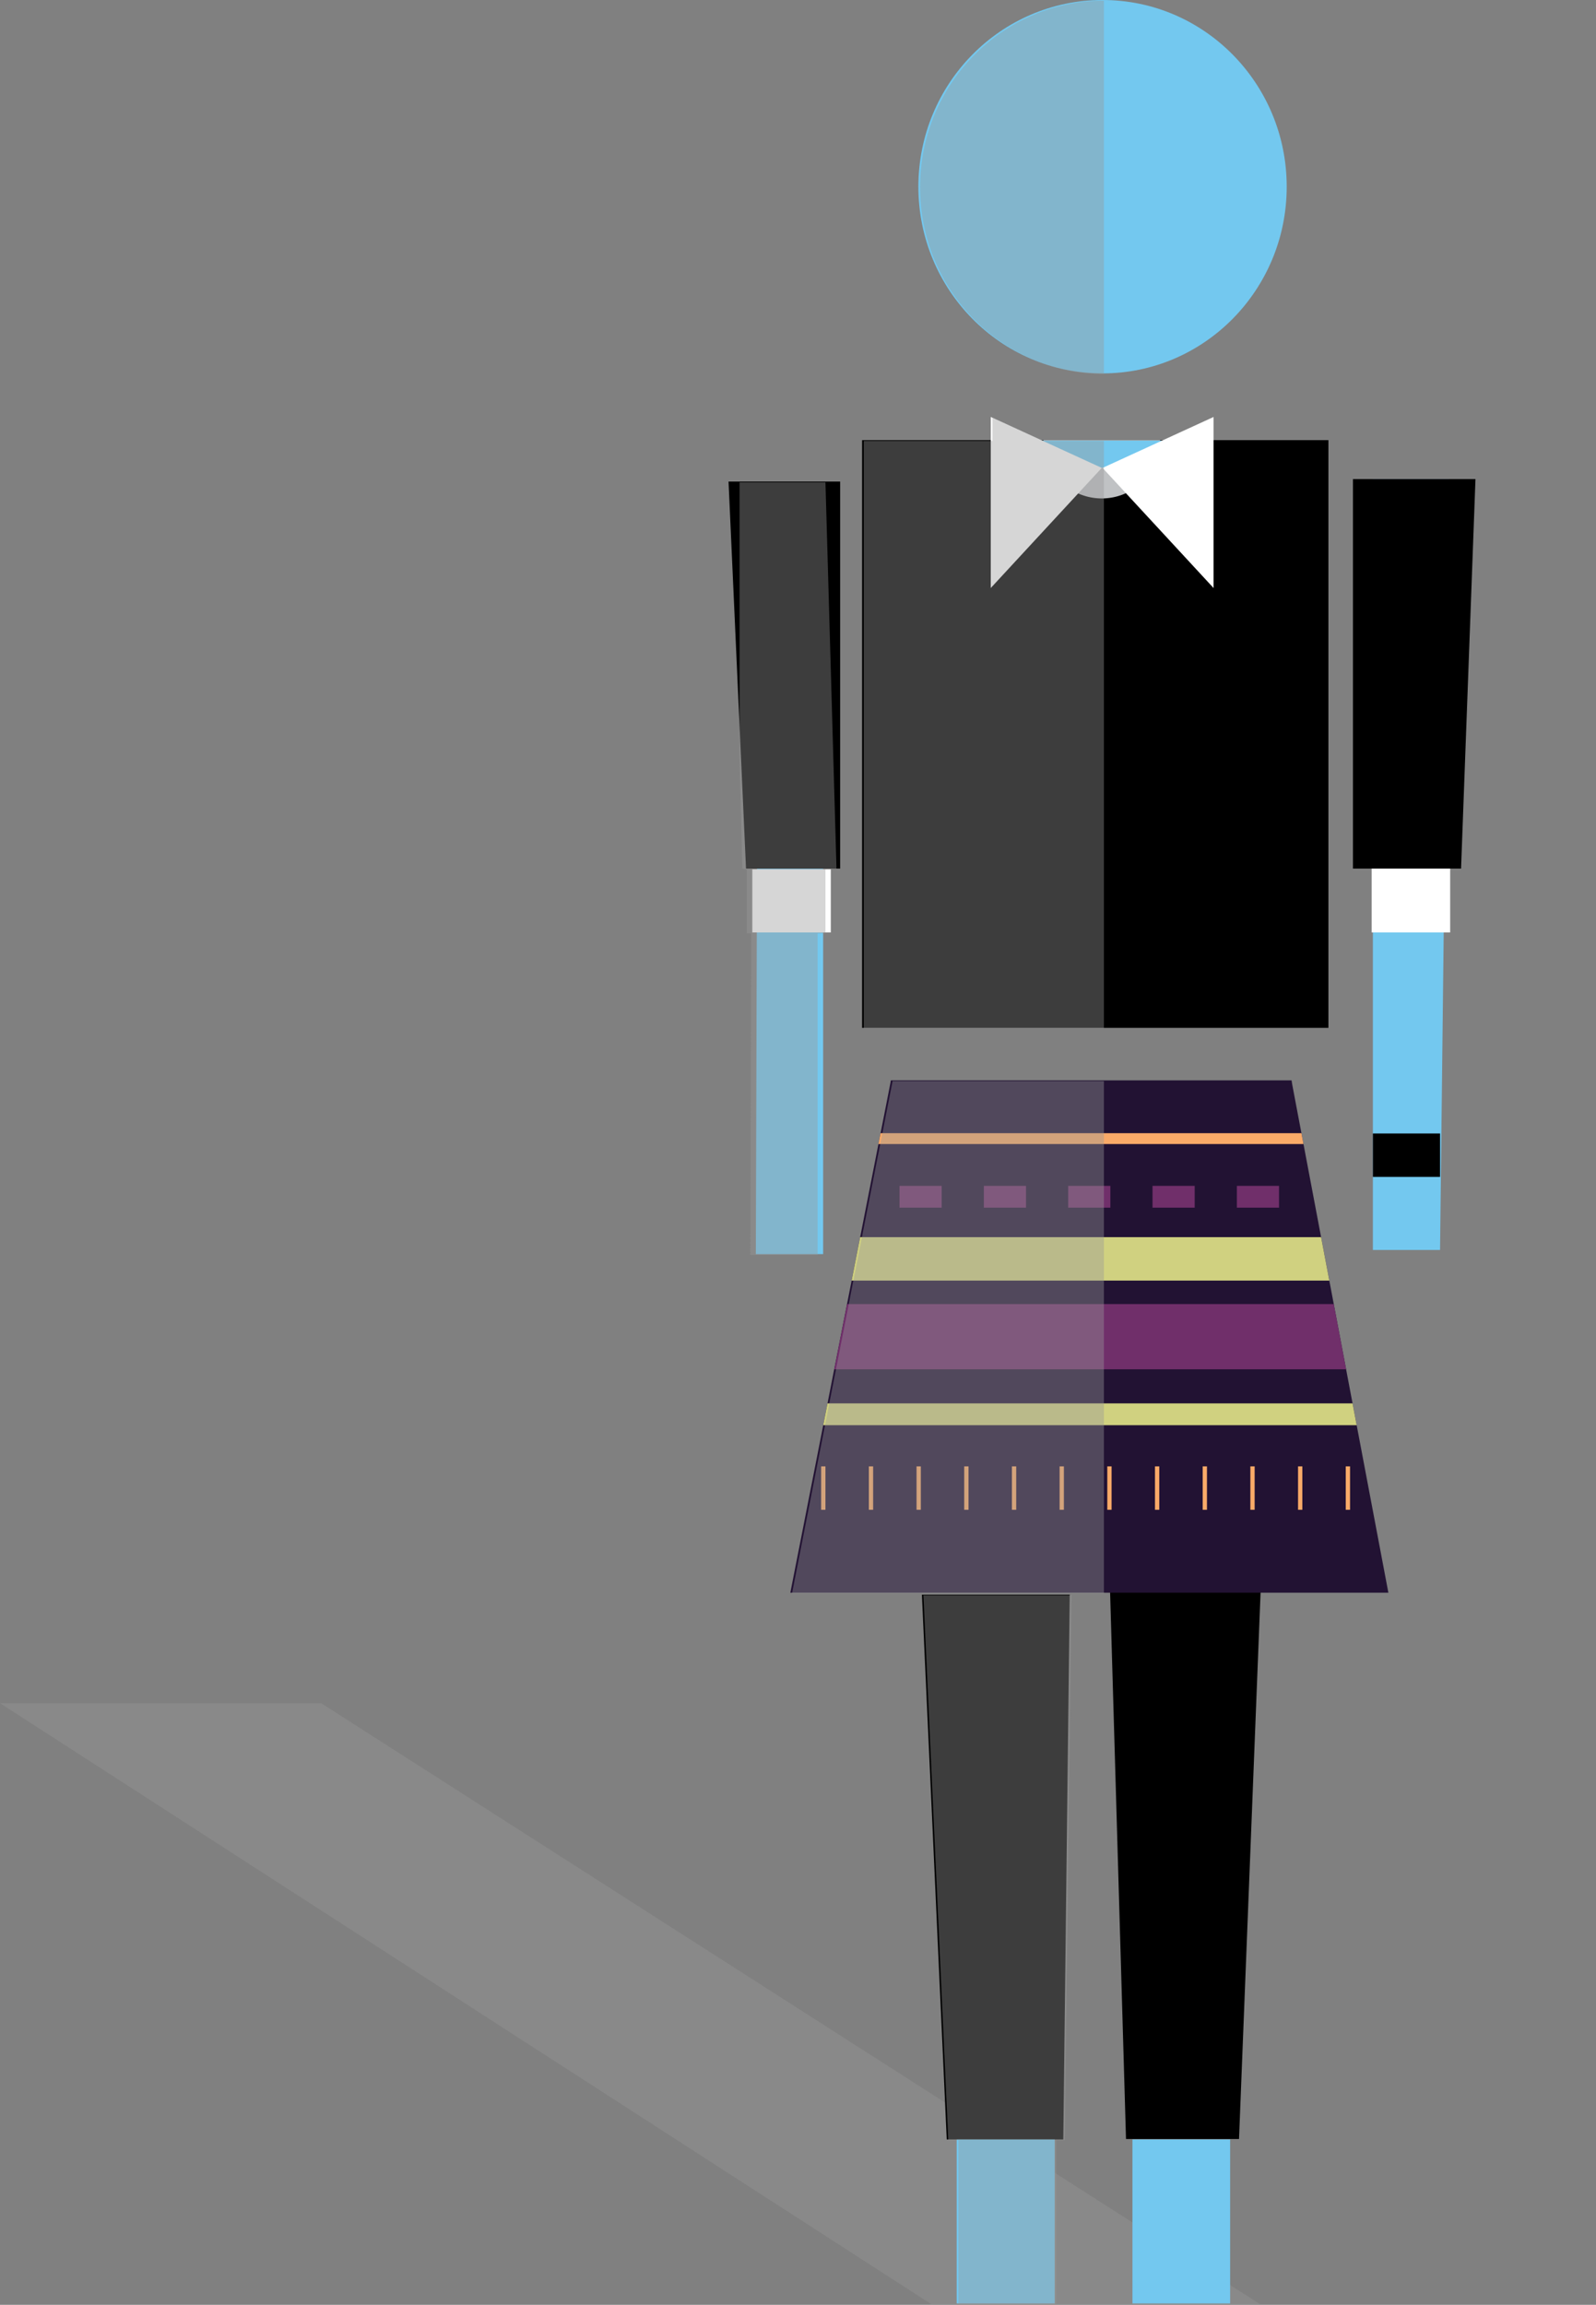 <svg xmlns="http://www.w3.org/2000/svg" xmlns:xlink="http://www.w3.org/1999/xlink" viewBox="0 0 104.08 150.24"><rect x="0" y="0" width="104.08" height="150.24" fill="#808080" stroke="none"/><defs><style>.cls-1,.cls-11,.cls-12,.cls-5{fill:none;}.cls-2{isolation:isolate;}.cls-19,.cls-3{fill:#999;}.cls-3{fill-opacity:0.39;}.cls-18,.cls-3{mix-blend-mode:multiply;}.cls-4{fill:#73c8ef;}.cls-5{stroke:#000;}.cls-10,.cls-11,.cls-12,.cls-13,.cls-14,.cls-15,.cls-16,.cls-5{stroke-miterlimit:10;}.cls-13,.cls-16,.cls-5{stroke-width:2.83px;}.cls-6{fill:#c0c2c4;}.cls-7{fill:#fff;}.cls-8{fill:#221233;}.cls-9{clip-path:url(#clip-path);}.cls-10,.cls-16{fill:#cca492;stroke:#faaa68;}.cls-10{stroke-width:0.71px;}.cls-11,.cls-12,.cls-14{stroke:#702f6a;}.cls-11,.cls-12,.cls-15{stroke-width:1.42px;}.cls-12{stroke-dasharray:2.75 2.75;}.cls-13,.cls-15{fill:#b3b570;stroke:#d0d180;}.cls-14{fill:#702f6a;stroke-width:4.25px;}.cls-16{stroke-dasharray:0.28 2.83;}.cls-17{clip-path:url(#clip-path-2);}.cls-18{opacity:0.4;}</style><clipPath id="clip-path"><polygon class="cls-1" points="84.22 70.43 58.1 70.43 51.54 103.82 90.54 103.82 84.22 70.43"/></clipPath><clipPath id="clip-path-2"><rect class="cls-1" x="48.22" y="0.04" width="23.78" height="150.15"/></clipPath></defs><title>Asset 14</title><g class="cls-2"><g id="Layer_2" data-name="Layer 2"><g id="Layer_1-2" data-name="Layer 1"><polygon class="cls-3" points="20.94 111.02 0 111.02 60.8 150.24 82.24 150.24 20.94 111.02"/><polygon points="61.74 139.46 60.12 103.95 69.76 103.95 69.34 139.46 61.74 139.46"/><polygon points="73.43 139.43 72.39 103.7 82.21 103.7 80.8 139.43 73.43 139.43"/><rect class="cls-4" x="62.39" y="139.46" width="6.39" height="10.69"/><rect class="cls-4" x="73.85" y="139.46" width="6.37" height="10.69"/><ellipse class="cls-4" cx="71.9" cy="12.17" rx="12.01" ry="12.17"/><polygon class="cls-4" points="53.68 81.75 49.29 81.75 49.44 31.5 53.68 31.5 53.68 81.75"/><polygon class="cls-4" points="93.91 81.48 89.53 81.48 89.53 31.23 94.49 31.23 93.91 81.48"/><rect x="56.22" y="28.69" width="30.41" height="38.31"/><polygon points="54.79 56.62 48.65 56.62 47.51 31.39 54.79 31.39 54.79 56.62"/><polygon points="95.28 56.62 88.23 56.62 88.23 31.23 96.22 31.23 95.28 56.62"/><line class="cls-5" x1="89.53" y1="75.3" x2="93.91" y2="75.3"/><path class="cls-6" d="M75.65,28.69a3.8,3.8,0,1,1-7.6,0Z"/><path class="cls-4" d="M76.18,28.72c0,1-1.92,1.78-4.28,1.78s-4.28-.8-4.28-1.78Z"/><polyline class="cls-7" points="64.61 27.18 64.61 38.33 71.85 30.5"/><polyline class="cls-7" points="79.14 27.18 79.14 38.33 71.9 30.5"/><rect class="cls-7" x="49.06" y="56.67" width="5.12" height="4.11"/><rect class="cls-7" x="89.45" y="56.62" width="5.12" height="4.16"/><rect class="cls-8" x="58.1" y="70.43" width="26.13" height="9.75"/><polygon class="cls-8" points="90.54 103.82 51.54 103.82 58.1 70.43 84.22 70.43 90.54 103.82"/><g class="cls-9"><line class="cls-10" x1="38" y1="74.22" x2="104.08" y2="74.22"/><line class="cls-11" x1="38" y1="78.01" x2="39.41" y2="78.01"/><line class="cls-12" x1="42.16" y1="78.01" x2="101.29" y2="78.01"/><line class="cls-11" x1="102.66" y1="78.01" x2="104.08" y2="78.01"/><line class="cls-13" x1="38" y1="82.06" x2="104.08" y2="82.06"/><line class="cls-14" x1="38" y1="87.13" x2="104.08" y2="87.13"/><line class="cls-15" x1="38" y1="92.19" x2="104.08" y2="92.19"/><line class="cls-16" x1="38" y1="97" x2="104.08" y2="97"/></g><g class="cls-17"><g class="cls-18"><polygon class="cls-19" points="61.84 139.5 62.5 139.5 62.5 150.19 68.88 150.19 68.88 139.5 69.44 139.5 69.87 103.99 60.22 103.99 61.84 139.5"/><rect class="cls-19" x="73.96" y="139.5" width="6.37" height="10.69"/><ellipse class="cls-19" cx="72.01" cy="12.21" rx="12.01" ry="12.17"/><polygon class="cls-19" points="86.74 28.74 79.25 28.74 79.25 27.23 75.95 28.74 75.76 28.74 68.16 28.74 68.02 28.74 64.72 27.23 64.72 28.74 56.33 28.74 56.33 67.04 86.74 67.04 86.74 28.74"/><polygon class="cls-19" points="48.7 60.84 48.99 60.84 48.93 81.8 53.32 81.8 53.32 60.84 53.83 60.84 53.83 56.67 54.55 56.63 53.83 31.44 47.76 31.44 48.41 56.63 48.7 56.67 48.7 60.84"/><polygon class="cls-19" points="89.56 60.83 89.64 60.83 89.64 81.53 94.02 81.53 94.26 60.83 94.68 60.83 94.68 56.4 94.56 56.4 95.23 31.27 94.6 31.27 89.64 31.27 89.43 31.27 89.43 56.66 89.56 56.66 89.56 60.83"/><polygon class="cls-19" points="84.33 70.47 58.21 70.47 55.63 83.58 51.65 103.87 72.5 103.87 73.54 139.48 80.91 139.48 82.31 103.87 90.64 103.87 90.64 103.87 90.64 103.87 84.33 70.47"/></g></g></g></g></g></svg>